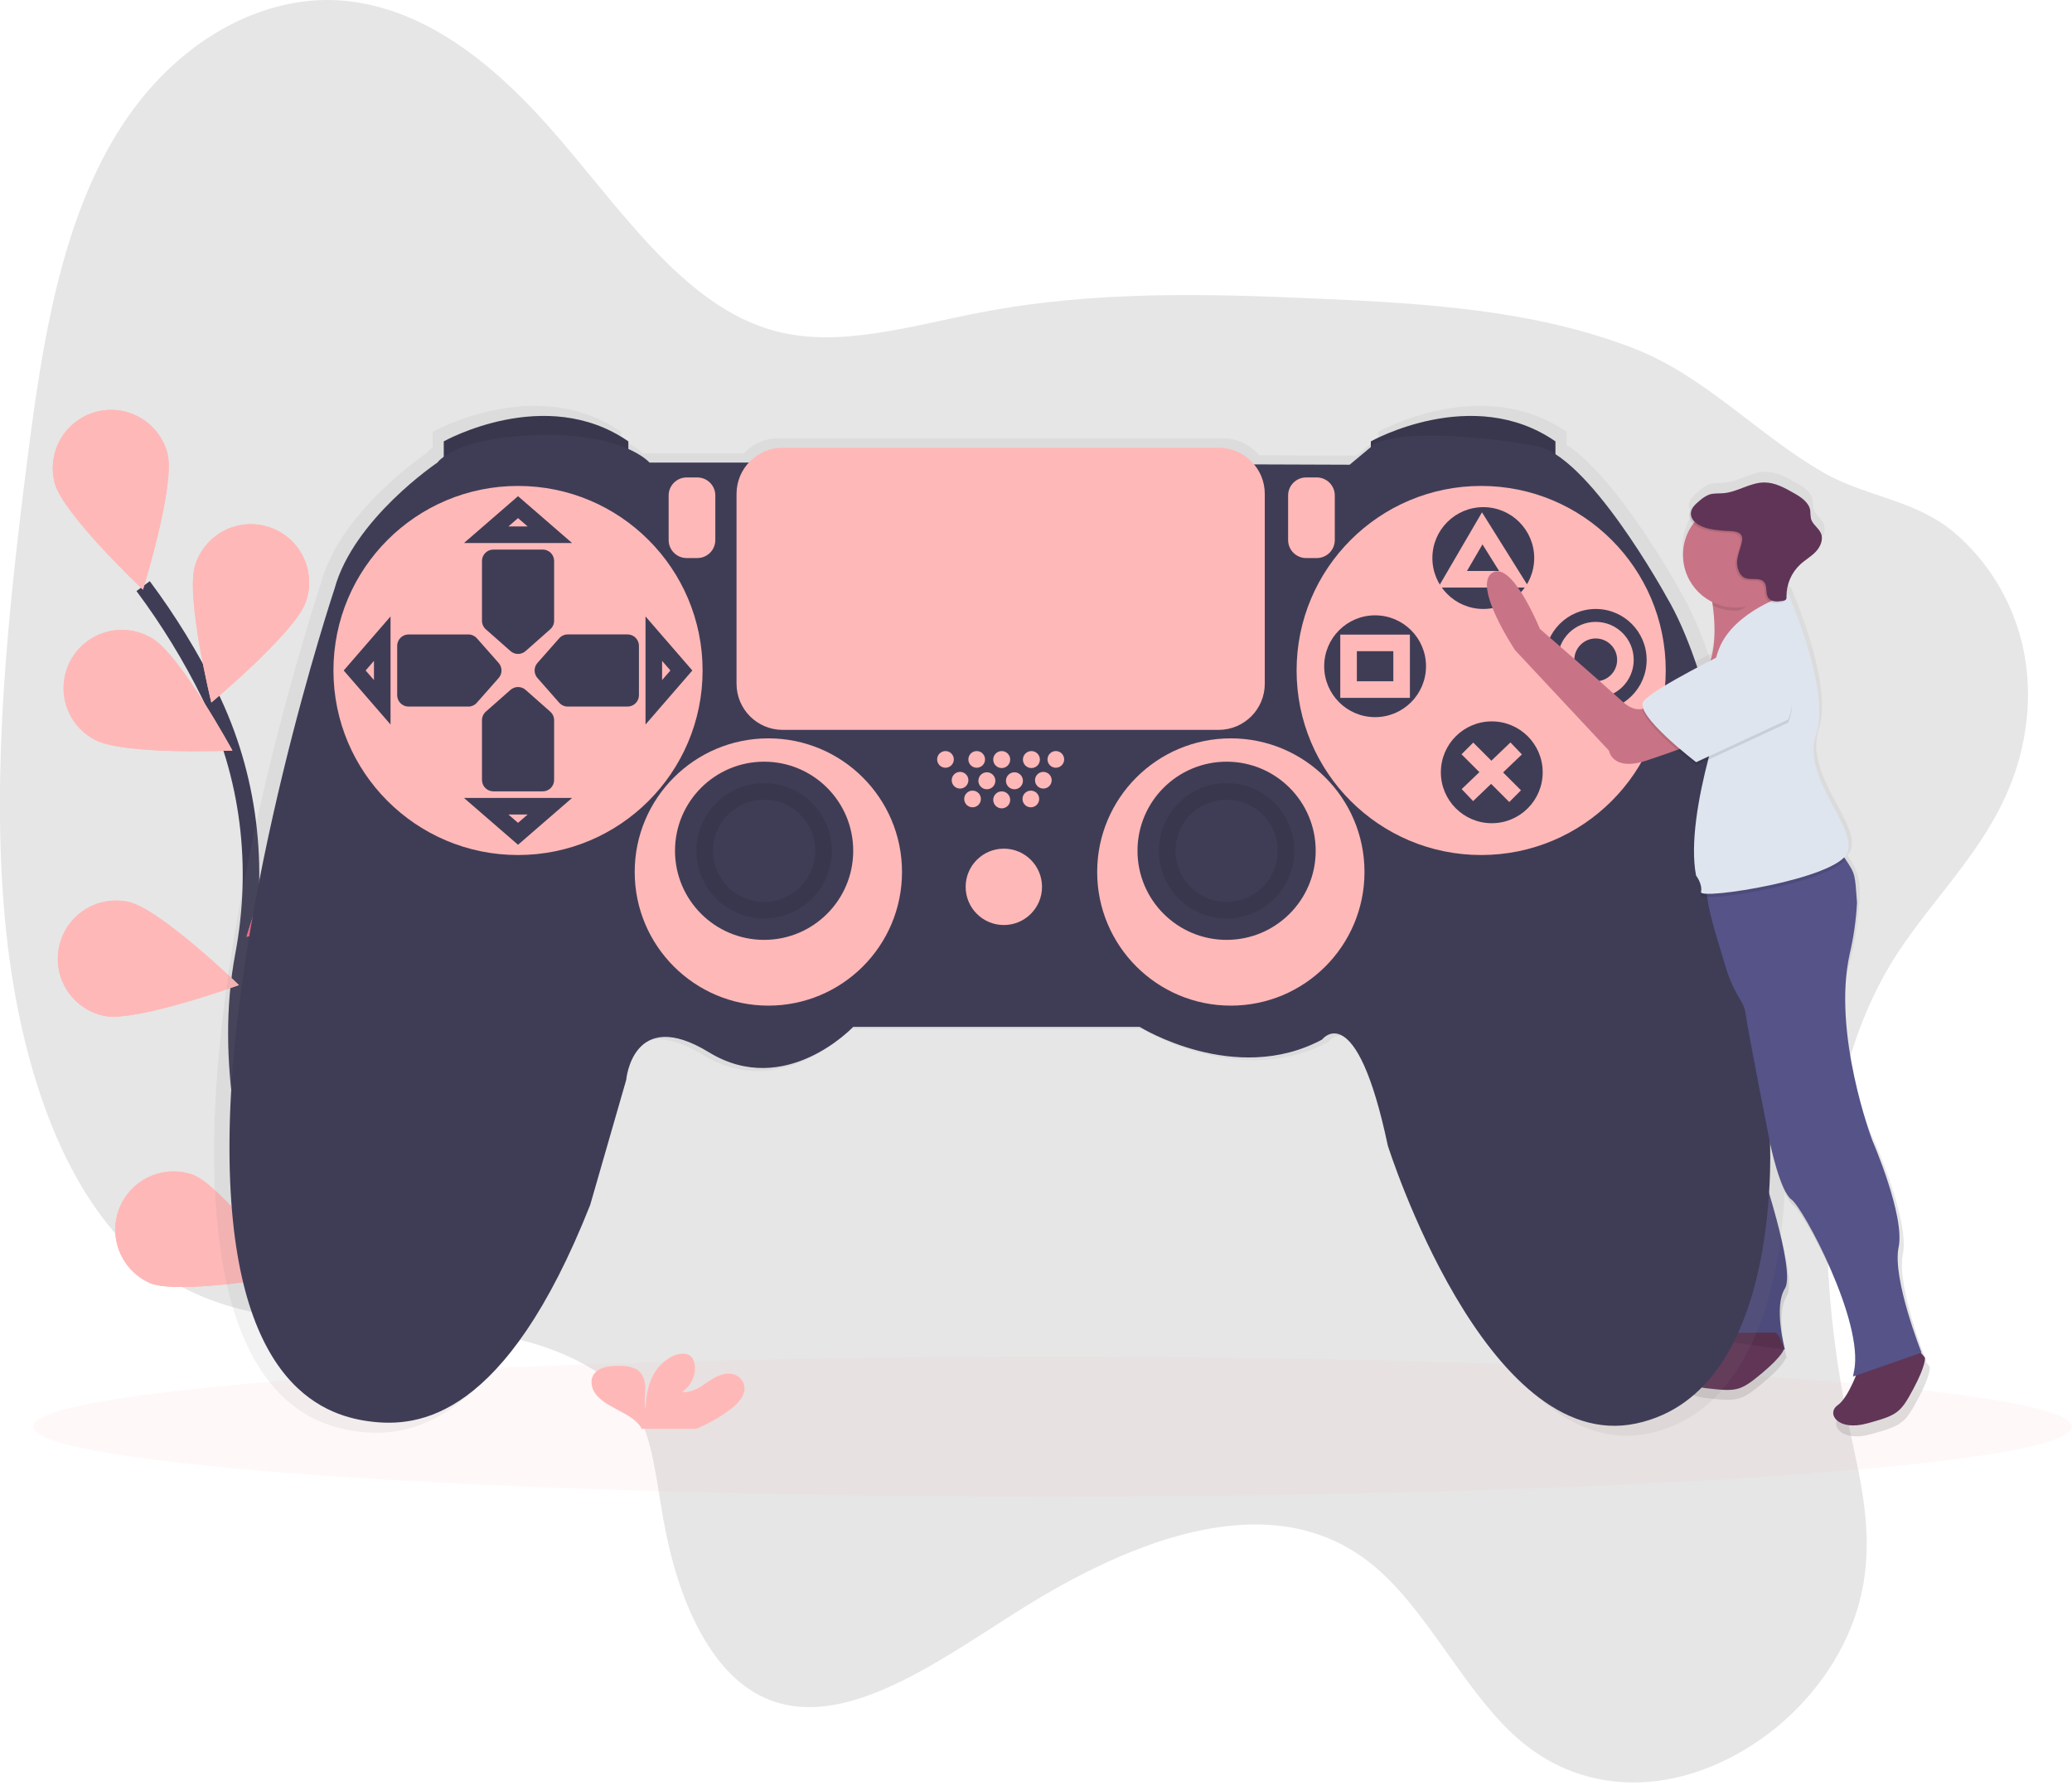 <svg width="250" height="216" viewBox="0 0 250 216" fill="none" xmlns="http://www.w3.org/2000/svg">
<g clip-path="url(#clip0)">
<path opacity="0.1" d="M227.9 116.714C218.186 133.278 219.509 155.55 223.292 173.051C224.557 178.91 226.028 185.081 224.718 191.706C223.116 199.794 217.73 206.232 212.332 209.959C202.492 216.755 191.409 216.803 183.474 210.087C176.616 204.281 172.229 194.002 165.218 188.516C153.487 179.34 137.041 185.399 122.673 194.509C112.509 200.954 101.305 209.086 92.116 204.811C85.65 201.804 81.754 193.014 80.044 183.394C79.217 178.751 78.764 173.668 76.729 170.158C75.519 168.072 73.827 166.695 72.068 165.574C56.001 155.335 33.811 164.65 18.353 153.011C7.912 145.15 2.212 128.586 0.581 110.776C-1.049 92.966 0.952 73.832 3.361 54.975C5.073 41.58 7.318 27.228 14.045 16.218C21.161 4.572 32.127 -0.793 41.546 0.092C50.966 0.978 59.039 7.259 65.953 14.985C74.592 24.645 82.312 37.049 93.68 39.985C101.423 41.984 109.975 39.302 118.273 37.709C132.144 35.047 145.762 35.442 159.279 36.046C172.221 36.624 185.237 37.413 197.214 42.074C205.689 45.373 212.104 52.476 219.995 57.017C225.133 59.976 230.989 60.242 235.75 64.233C241.617 69.15 246.596 78.35 243.977 90.163C241.486 101.402 233.065 107.922 227.9 116.714Z" fill="black"/>
<path d="M41.659 168.935C41.659 168.935 24.581 140.647 29.372 115.265C31.387 104.612 30.092 93.59 25.313 83.858C23.038 79.244 20.345 74.849 17.268 70.727" stroke="#3F3D56" stroke-width="2" stroke-miterlimit="10"/>
<path d="M20.206 54.716C21.192 58.474 17.25 71.154 17.25 71.154C17.25 71.154 7.587 62.044 6.599 58.287C6.124 56.482 6.385 54.563 7.325 52.951C8.265 51.339 9.806 50.166 11.611 49.691C13.415 49.216 15.335 49.477 16.947 50.417C18.558 51.357 19.731 52.899 20.206 54.703V54.716Z" fill="#FFB8B8"/>
<path d="M36.916 72.578C35.703 76.269 25.5 84.769 25.5 84.769C25.5 84.769 22.338 71.871 23.554 68.18C23.833 67.29 24.286 66.465 24.886 65.752C25.487 65.039 26.223 64.453 27.052 64.027C27.881 63.601 28.787 63.344 29.716 63.271C30.645 63.198 31.58 63.311 32.465 63.602C33.351 63.894 34.169 64.358 34.874 64.969C35.578 65.579 36.154 66.324 36.568 67.159C36.982 67.994 37.226 68.903 37.286 69.833C37.346 70.763 37.22 71.696 36.916 72.578Z" fill="#FFB8B8"/>
<path d="M45.76 108.273C42.849 110.832 29.749 113.034 29.749 113.034C29.749 113.034 33.532 100.304 36.442 97.732C37.844 96.527 39.664 95.922 41.509 96.049C43.353 96.176 45.074 97.023 46.298 98.409C47.522 99.794 48.151 101.606 48.05 103.452C47.949 105.297 47.125 107.029 45.757 108.273H45.76Z" fill="#FFB8B8"/>
<path d="M46.371 136.787C43.937 139.815 31.397 144.185 31.397 144.185C31.397 144.185 32.974 130.997 35.408 127.972C36.581 126.529 38.277 125.609 40.126 125.413C41.975 125.217 43.826 125.761 45.275 126.926C46.724 128.091 47.653 129.782 47.858 131.63C48.064 133.478 47.529 135.332 46.371 136.787Z" fill="#FFB8B8"/>
<path d="M11.406 89.246C14.787 91.156 28.044 90.572 28.044 90.572C28.044 90.572 21.696 78.908 18.317 77.006C17.512 76.524 16.618 76.208 15.688 76.076C14.758 75.945 13.812 76.001 12.904 76.242C11.996 76.482 11.146 76.902 10.403 77.476C9.661 78.05 9.04 78.767 8.579 79.585C8.117 80.402 7.824 81.304 7.717 82.237C7.61 83.169 7.69 84.114 7.953 85.016C8.217 85.917 8.658 86.756 9.251 87.484C9.844 88.212 10.577 88.814 11.406 89.254V89.246Z" fill="#FFB8B8"/>
<path d="M12.543 122.586C16.341 123.398 28.827 118.87 28.827 118.87C28.827 118.87 19.285 109.639 15.479 108.825C13.654 108.436 11.75 108.787 10.184 109.802C8.619 110.817 7.521 112.412 7.131 114.237C6.742 116.061 7.093 117.965 8.108 119.531C9.123 121.096 10.718 122.194 12.543 122.584V122.586Z" fill="#FFB8B8"/>
<path d="M18.095 154.838C21.701 156.279 34.773 153.927 34.773 153.927C34.773 153.927 26.923 143.215 23.316 141.774C21.601 141.158 19.714 141.232 18.053 141.98C16.391 142.728 15.085 144.091 14.408 145.783C13.732 147.475 13.739 149.363 14.427 151.05C15.114 152.737 16.43 154.092 18.097 154.828L18.095 154.838Z" fill="#FFB8B8"/>
<path d="M20.206 54.716C21.192 58.474 17.25 71.154 17.25 71.154C17.25 71.154 7.587 62.044 6.599 58.287C6.124 56.482 6.385 54.563 7.325 52.951C8.265 51.339 9.806 50.166 11.611 49.691C13.415 49.216 15.335 49.477 16.947 50.417C18.558 51.357 19.731 52.899 20.206 54.703V54.716Z" fill="#FFB8B8"/>
<path d="M36.916 72.578C35.703 76.269 25.5 84.769 25.5 84.769C25.5 84.769 22.338 71.871 23.554 68.18C23.833 67.29 24.286 66.465 24.886 65.752C25.487 65.039 26.223 64.453 27.052 64.027C27.881 63.601 28.787 63.344 29.716 63.271C30.645 63.198 31.58 63.311 32.465 63.602C33.351 63.894 34.169 64.358 34.874 64.969C35.578 65.579 36.154 66.324 36.568 67.159C36.982 67.994 37.226 68.903 37.286 69.833C37.346 70.763 37.22 71.696 36.916 72.578Z" fill="#FFB8B8"/>
<path d="M45.76 108.273C42.849 110.832 29.749 113.034 29.749 113.034C29.749 113.034 33.532 100.304 36.442 97.732C37.844 96.527 39.664 95.922 41.509 96.049C43.353 96.176 45.074 97.023 46.298 98.409C47.522 99.794 48.151 101.606 48.05 103.452C47.949 105.297 47.125 107.029 45.757 108.273H45.76Z" fill="#FC6681"/>
<path d="M46.371 136.787C43.937 139.815 31.397 144.185 31.397 144.185C31.397 144.185 32.974 130.997 35.408 127.972C36.581 126.529 38.277 125.609 40.126 125.413C41.975 125.217 43.826 125.761 45.275 126.926C46.724 128.091 47.653 129.782 47.858 131.63C48.064 133.478 47.529 135.332 46.371 136.787Z" fill="#FC6681"/>
<path d="M11.406 89.246C14.787 91.156 28.044 90.572 28.044 90.572C28.044 90.572 21.696 78.908 18.317 77.006C17.512 76.524 16.618 76.208 15.688 76.076C14.758 75.945 13.812 76.001 12.904 76.242C11.996 76.482 11.146 76.902 10.403 77.476C9.661 78.05 9.04 78.767 8.579 79.585C8.117 80.402 7.824 81.304 7.717 82.237C7.61 83.169 7.69 84.114 7.953 85.016C8.217 85.917 8.658 86.756 9.251 87.484C9.844 88.212 10.577 88.814 11.406 89.254V89.246Z" fill="#FFB8B8"/>
<path d="M12.543 122.586C16.341 123.398 28.827 118.87 28.827 118.87C28.827 118.87 19.285 109.639 15.479 108.825C13.654 108.436 11.75 108.787 10.184 109.802C8.619 110.817 7.521 112.412 7.131 114.237C6.742 116.061 7.093 117.965 8.108 119.531C9.123 121.096 10.718 122.194 12.543 122.584V122.586Z" fill="#FFB8B8"/>
<path d="M18.095 154.838C21.701 156.279 34.773 153.927 34.773 153.927C34.773 153.927 26.923 143.215 23.316 141.774C21.601 141.158 19.714 141.232 18.053 141.98C16.391 142.728 15.085 144.091 14.408 145.783C13.732 147.475 13.739 149.363 14.427 151.05C15.114 152.737 16.43 154.092 18.097 154.828L18.095 154.838Z" fill="#FFB8B8"/>
<path opacity="0.1" d="M127.007 180.607C194.934 180.607 250 176.825 250 172.16C250 167.495 194.934 163.713 127.007 163.713C59.08 163.713 4.014 167.495 4.014 172.16C4.014 176.825 59.08 180.607 127.007 180.607Z" fill="#FFB8B8"/>
<path d="M232.842 164.924C232.842 164.924 232.638 164.65 232.353 164.343L232.435 164.314C232.435 164.314 228.78 155.179 229.594 151.321C230.408 147.464 226.346 138.126 226.346 138.126C226.346 138.126 220.354 125.855 223.19 116.062C223.514 114.908 223.758 113.734 223.922 112.547C224.769 106.747 224.47 105.552 223.049 103.432L222.893 103.204C223.068 103.034 223.207 102.829 223.3 102.603C224.518 99.355 217.617 93.467 219.453 87.984C221.147 82.903 216.737 72.419 216.082 70.911L216.007 70.74L215.787 70.811C215.824 69.502 216.339 68.252 217.236 67.297L217.277 67.256C217.886 66.695 218.626 66.283 219.197 65.682L219.23 65.643C219.286 65.59 219.345 65.536 219.399 65.48C219.965 64.886 220.351 64.005 220.044 63.242C219.765 62.546 218.982 62.121 218.797 61.394C218.753 61.067 218.726 60.739 218.715 60.409C218.567 59.385 217.571 58.742 216.668 58.236C215.544 57.601 214.364 56.956 213.066 56.94C211.31 56.94 209.739 58.118 207.995 58.264C207.402 58.315 206.785 58.243 206.222 58.44C205.792 58.619 205.398 58.872 205.057 59.188C204.856 59.346 204.666 59.517 204.489 59.7C204.094 60.068 203.759 60.504 203.775 61.026C203.803 61.407 203.982 61.761 204.271 62.011C203.709 62.775 203.322 63.653 203.135 64.584C202.949 65.514 202.969 66.473 203.193 67.395C203.417 68.317 203.84 69.178 204.433 69.918C205.026 70.659 205.773 71.261 206.623 71.682C206.644 71.823 206.664 71.966 206.685 72.117C206.941 74.039 207.092 76.758 206.408 78.887C203.493 80.39 198.949 82.839 198.135 83.927C198.072 84.019 198.03 84.124 198.011 84.234C197.993 84.344 197.999 84.457 198.028 84.565C198.005 84.665 198 84.768 198.013 84.869C197.375 85.015 196.528 84.869 195.496 83.927C193.06 81.695 185.347 74.994 185.347 74.994C185.347 74.994 181.897 66.468 179.46 68.083C177.023 69.698 182.301 77.625 182.301 77.625L193.856 90.014C193.856 90.014 194.263 92.653 198.525 91.233C199.932 90.764 201.205 90.316 202.28 89.93L202.536 90.147C201.576 95.763 201.079 103.248 204.619 105.444C204.896 105.812 205.097 106.231 205.208 106.678C205.19 106.744 205.172 106.813 205.157 106.88C204.885 108.001 204.714 109.144 204.645 110.295C203.978 111.82 203.67 113.479 203.746 115.143L202.39 134.471C202.39 134.471 202.187 138.733 203.608 141.981C205.029 145.229 209.495 161.471 206.449 162.689L206.739 162.727C205.866 163.626 204.397 164.988 203.278 165.256C201.578 165.661 202.054 168.267 205.822 168.702C209.59 169.137 210.043 169.101 212.692 166.892C215.027 164.947 215.398 164.076 215.452 163.889L215.585 163.907C215.585 163.907 214.164 158.629 215.585 156.397C217.006 154.165 212.339 140.566 212.339 140.566C212.3 138.828 212.364 137.089 212.531 135.359C213.248 137.235 213.76 138.536 213.76 138.536C213.76 138.536 214.978 144.423 216.399 145.447C217.82 146.471 225.332 160.47 224.114 166.559L223.973 167.268L224.316 167.168H224.347C223.878 168.328 223.026 170.161 222.084 170.834C220.663 171.858 222.084 174.082 225.739 173.066C229.394 172.05 229.799 171.848 231.424 168.804C233.05 165.761 232.842 164.924 232.842 164.924Z" fill="url(#paint0_linear)"/>
<path d="M205.94 110.719L205.049 109.621C204.138 111.314 203.704 113.222 203.792 115.143L202.467 134.041C202.467 134.041 202.267 138.208 203.657 141.385C205.047 144.561 209.414 160.439 206.437 161.629L215.357 162.835C215.357 162.835 213.967 157.674 215.357 155.491C216.747 153.308 212.181 140.01 212.181 140.01C212.181 140.01 211.784 128.896 215.554 126.313C219.325 123.73 205.94 110.719 205.94 110.719Z" fill="#555388"/>
<path d="M207.445 160.884C207.445 160.884 204.995 163.746 203.337 164.143C201.678 164.54 202.141 167.084 205.825 167.511C209.508 167.939 209.951 167.903 212.544 165.743C215.137 163.582 215.252 162.771 215.252 162.771C215.252 162.771 214.74 160.851 214.121 160.81C213.501 160.769 207.445 160.884 207.445 160.884Z" fill="#603556"/>
<path opacity="0.1" d="M206.536 111.316L205.052 109.621C204.141 111.314 203.706 113.222 203.795 115.143L202.469 134.041C202.469 134.041 202.269 138.208 203.659 141.385C205.049 144.561 209.416 160.439 206.439 161.629L215.357 162.835C215.357 162.835 213.967 157.674 215.357 155.491C216.747 153.308 212.181 140.01 212.181 140.01C212.181 140.01 211.784 128.896 215.554 126.313C219.325 123.73 206.536 111.316 206.536 111.316Z" fill="black"/>
<path d="M215.372 137.217C215.372 137.217 212.892 88.529 202.71 71.298C202.71 71.298 195.243 57.66 189.003 53.682V52.11C178.82 45.061 166.29 52.11 166.29 52.11V52.806L163.68 54.982L151.923 54.941C151.391 54.3 150.724 53.784 149.969 53.43C149.215 53.076 148.392 52.893 147.559 52.894H93.912C93.128 52.893 92.353 53.055 91.635 53.369C90.916 53.684 90.271 54.144 89.74 54.721H77.531C77.531 54.721 76.811 53.884 74.92 53.042V52.11C64.737 45.061 52.208 52.11 52.208 52.11V54.002C51.91 54.198 51.645 54.441 51.424 54.721C51.424 54.721 41.111 61.632 38.761 70.253C38.761 70.253 26.099 108.239 25.837 138.001C25.576 167.762 37.064 171.94 43.067 172.723C49.069 173.506 59.774 172.467 70.218 146.102L74.656 130.7C74.656 130.7 75.439 121.562 84.838 127.306C94.238 133.05 102.59 124.173 102.59 124.173H137.837C137.837 124.173 149.573 131.473 160.288 125.719C160.288 125.719 164.465 120.236 168.382 138.774C168.382 138.774 180.392 176.89 198.926 172.974C217.461 169.057 215.372 137.217 215.372 137.217Z" fill="url(#paint1_linear)"/>
<path d="M53.544 56.078V53.262C53.544 53.262 65.83 46.351 75.813 53.262V55.822L53.544 56.078Z" fill="#3F3D56"/>
<path d="M165.402 56.078V53.262C165.402 53.262 177.689 46.351 187.672 53.262V55.822L165.402 56.078Z" fill="#3F3D56"/>
<path opacity="0.1" d="M53.544 56.078V53.262C53.544 53.262 65.83 46.351 75.813 53.262V55.822L53.544 56.078Z" fill="black"/>
<path opacity="0.1" d="M165.402 56.078V53.262C165.402 53.262 177.689 46.351 187.672 53.262V55.822L165.402 56.078Z" fill="black"/>
<path d="M90.403 55.822H78.373C78.373 55.822 75.301 52.238 65.062 52.494C54.824 52.75 52.776 55.822 52.776 55.822C52.776 55.822 42.665 62.605 40.361 71.052C40.361 71.052 27.947 108.295 27.691 137.476C27.435 166.656 38.697 170.752 44.585 171.52C50.472 172.288 60.967 171.264 71.206 145.411L75.557 130.309C75.557 130.309 76.325 121.35 85.54 126.981C94.755 132.613 102.946 123.91 102.946 123.91H137.502C137.502 123.91 149.02 131.077 159.515 125.445C159.515 125.445 163.61 120.07 167.45 138.244C167.45 138.244 179.225 175.615 197.398 171.776C215.572 167.936 213.524 136.708 213.524 136.708C213.524 136.708 211.093 88.97 201.11 72.076C201.11 72.076 191.511 54.542 185.112 53.774C185.112 53.774 171.29 51.214 165.914 53.518L162.843 56.078L90.403 55.822Z" fill="#3F3D56"/>
<path d="M62.503 103.176C74.802 103.176 84.772 93.206 84.772 80.907C84.772 68.608 74.802 58.638 62.503 58.638C50.203 58.638 40.233 68.608 40.233 80.907C40.233 93.206 50.203 103.176 62.503 103.176Z" fill="#FFB8B8"/>
<path d="M178.713 103.176C191.012 103.176 200.982 93.206 200.982 80.907C200.982 68.608 191.012 58.638 178.713 58.638C166.414 58.638 156.443 68.608 156.443 80.907C156.443 93.206 166.414 103.176 178.713 103.176Z" fill="#FFB8B8"/>
<path d="M66.383 75.941L63.414 78.567C63.162 78.789 62.839 78.911 62.504 78.911C62.169 78.911 61.845 78.789 61.594 78.567L58.62 75.941C58.474 75.813 58.357 75.655 58.277 75.479C58.197 75.302 58.155 75.111 58.154 74.917V67.691C58.154 67.326 58.3 66.977 58.558 66.719C58.816 66.461 59.166 66.317 59.531 66.317H65.482C65.663 66.316 65.842 66.352 66.009 66.421C66.177 66.49 66.329 66.591 66.457 66.719C66.585 66.847 66.686 66.999 66.755 67.166C66.824 67.334 66.859 67.513 66.859 67.694V74.912C66.858 75.108 66.814 75.3 66.732 75.478C66.65 75.655 66.531 75.813 66.383 75.941Z" fill="#3F3D56"/>
<path d="M66.383 85.87L63.414 83.246C63.162 83.025 62.839 82.903 62.504 82.903C62.169 82.903 61.845 83.025 61.594 83.246L58.62 85.873C58.474 86.001 58.357 86.158 58.277 86.335C58.197 86.511 58.155 86.703 58.154 86.896V94.115C58.153 94.296 58.189 94.475 58.258 94.642C58.327 94.809 58.428 94.961 58.556 95.089C58.684 95.217 58.836 95.319 59.003 95.388C59.171 95.457 59.35 95.492 59.531 95.492H65.482C65.663 95.492 65.842 95.457 66.009 95.388C66.176 95.319 66.328 95.218 66.456 95.09C66.584 94.963 66.685 94.811 66.754 94.644C66.823 94.477 66.859 94.298 66.859 94.117V86.899C66.858 86.704 66.814 86.511 66.732 86.333C66.65 86.156 66.531 85.998 66.383 85.87Z" fill="#3F3D56"/>
<path d="M57.539 84.792L60.166 81.818C60.387 81.567 60.509 81.243 60.509 80.908C60.509 80.573 60.387 80.249 60.166 79.998L57.539 77.024C57.411 76.878 57.254 76.762 57.077 76.681C56.901 76.601 56.709 76.559 56.515 76.558H49.297C48.932 76.558 48.583 76.704 48.325 76.962C48.067 77.22 47.922 77.57 47.922 77.935V83.886C47.922 84.067 47.958 84.246 48.027 84.414C48.096 84.581 48.197 84.733 48.325 84.861C48.453 84.989 48.605 85.09 48.772 85.159C48.94 85.228 49.119 85.264 49.3 85.263H56.518C56.712 85.261 56.903 85.218 57.079 85.137C57.255 85.056 57.412 84.939 57.539 84.792Z" fill="#3F3D56"/>
<path d="M67.468 84.792L64.847 81.816C64.625 81.564 64.503 81.241 64.503 80.906C64.503 80.57 64.625 80.247 64.847 79.996L67.474 77.021C67.602 76.876 67.759 76.759 67.936 76.679C68.112 76.598 68.303 76.556 68.497 76.555H75.716C75.897 76.555 76.076 76.59 76.243 76.659C76.41 76.728 76.562 76.83 76.69 76.958C76.818 77.086 76.92 77.238 76.989 77.405C77.058 77.572 77.093 77.751 77.093 77.932V83.884C77.093 84.064 77.058 84.243 76.989 84.41C76.92 84.578 76.819 84.729 76.691 84.857C76.563 84.985 76.412 85.087 76.245 85.156C76.078 85.225 75.899 85.261 75.718 85.261H68.5C68.305 85.26 68.112 85.219 67.934 85.138C67.756 85.057 67.597 84.939 67.468 84.792Z" fill="#3F3D56"/>
<path d="M58.663 64.525H66.342L62.503 61.197L58.663 64.525Z" stroke="#3F3D56" stroke-width="2" stroke-miterlimit="10"/>
<path d="M58.663 97.289H66.342L62.503 100.616L58.663 97.289Z" stroke="#3F3D56" stroke-width="2" stroke-miterlimit="10"/>
<path d="M46.12 77.067V84.746L42.793 80.907L46.12 77.067Z" stroke="#3F3D56" stroke-width="2" stroke-miterlimit="10"/>
<path d="M78.885 77.067V84.746L82.212 80.907L78.885 77.067Z" stroke="#3F3D56" stroke-width="2" stroke-miterlimit="10"/>
<path d="M92.707 121.35C101.613 121.35 108.833 114.13 108.833 105.224C108.833 96.318 101.613 89.098 92.707 89.098C83.801 89.098 76.581 96.318 76.581 105.224C76.581 114.13 83.801 121.35 92.707 121.35Z" fill="#FFB8B8"/>
<path d="M92.195 113.415C98.132 113.415 102.946 108.602 102.946 102.664C102.946 96.727 98.132 91.913 92.195 91.913C86.257 91.913 81.444 96.727 81.444 102.664C81.444 108.602 86.257 113.415 92.195 113.415Z" fill="#3F3D56"/>
<path d="M148.508 121.35C157.414 121.35 164.634 114.13 164.634 105.224C164.634 96.318 157.414 89.098 148.508 89.098C139.602 89.098 132.382 96.318 132.382 105.224C132.382 114.13 139.602 121.35 148.508 121.35Z" fill="#FFB8B8"/>
<path d="M147.996 113.415C153.934 113.415 158.747 108.602 158.747 102.664C158.747 96.727 153.934 91.913 147.996 91.913C142.059 91.913 137.246 96.727 137.246 102.664C137.246 108.602 142.059 113.415 147.996 113.415Z" fill="#3F3D56"/>
<path opacity="0.1" d="M92.195 109.831C96.153 109.831 99.362 106.623 99.362 102.664C99.362 98.706 96.153 95.497 92.195 95.497C88.237 95.497 85.028 98.706 85.028 102.664C85.028 106.623 88.237 109.831 92.195 109.831Z" stroke="black" stroke-width="2" stroke-miterlimit="10"/>
<path opacity="0.1" d="M147.996 109.831C151.955 109.831 155.163 106.623 155.163 102.664C155.163 98.706 151.955 95.497 147.996 95.497C144.038 95.497 140.829 98.706 140.829 102.664C140.829 106.623 144.038 109.831 147.996 109.831Z" stroke="black" stroke-width="2" stroke-miterlimit="10"/>
<path d="M121.12 111.623C123.664 111.623 125.727 109.56 125.727 107.016C125.727 104.471 123.664 102.408 121.12 102.408C118.575 102.408 116.512 104.471 116.512 107.016C116.512 109.56 118.575 111.623 121.12 111.623Z" fill="#FFB8B8"/>
<path d="M114.078 92.643C114.633 92.643 115.084 92.192 115.084 91.637C115.084 91.081 114.633 90.631 114.078 90.631C113.522 90.631 113.072 91.081 113.072 91.637C113.072 92.192 113.522 92.643 114.078 92.643Z" fill="#FFB8B8"/>
<path d="M117.846 92.643C118.401 92.643 118.852 92.192 118.852 91.637C118.852 91.081 118.401 90.631 117.846 90.631C117.29 90.631 116.84 91.081 116.84 91.637C116.84 92.192 117.29 92.643 117.846 92.643Z" fill="#FFB8B8"/>
<path d="M117.344 97.417C117.9 97.417 118.35 96.966 118.35 96.411C118.35 95.855 117.9 95.405 117.344 95.405C116.788 95.405 116.338 95.855 116.338 96.411C116.338 96.966 116.788 97.417 117.344 97.417Z" fill="#FFB8B8"/>
<path d="M120.864 97.545C121.429 97.545 121.887 97.086 121.887 96.521C121.887 95.956 121.429 95.497 120.864 95.497C120.298 95.497 119.84 95.956 119.84 96.521C119.84 97.086 120.298 97.545 120.864 97.545Z" fill="#FFB8B8"/>
<path d="M124.378 97.417C124.934 97.417 125.384 96.966 125.384 96.411C125.384 95.855 124.934 95.405 124.378 95.405C123.822 95.405 123.372 95.855 123.372 96.411C123.372 96.966 123.822 97.417 124.378 97.417Z" fill="#FFB8B8"/>
<path d="M115.836 95.157C116.392 95.157 116.842 94.706 116.842 94.151C116.842 93.595 116.392 93.145 115.836 93.145C115.281 93.145 114.83 93.595 114.83 94.151C114.83 94.706 115.281 95.157 115.836 95.157Z" fill="#FFB8B8"/>
<path d="M119.072 95.241C119.637 95.241 120.096 94.783 120.096 94.217C120.096 93.652 119.637 93.193 119.072 93.193C118.506 93.193 118.048 93.652 118.048 94.217C118.048 94.783 118.506 95.241 119.072 95.241Z" fill="#FFB8B8"/>
<path d="M122.399 95.241C122.965 95.241 123.423 94.783 123.423 94.217C123.423 93.652 122.965 93.193 122.399 93.193C121.834 93.193 121.375 93.652 121.375 94.217C121.375 94.783 121.834 95.241 122.399 95.241Z" fill="#FFB8B8"/>
<path d="M125.886 95.157C126.441 95.157 126.892 94.706 126.892 94.151C126.892 93.595 126.441 93.145 125.886 93.145C125.33 93.145 124.88 93.595 124.88 94.151C124.88 94.706 125.33 95.157 125.886 95.157Z" fill="#FFB8B8"/>
<path d="M120.864 92.681C121.429 92.681 121.887 92.223 121.887 91.657C121.887 91.092 121.429 90.633 120.864 90.633C120.298 90.633 119.84 91.092 119.84 91.657C119.84 92.223 120.298 92.681 120.864 92.681Z" fill="#FFB8B8"/>
<path d="M124.447 92.681C125.013 92.681 125.471 92.223 125.471 91.657C125.471 91.092 125.013 90.633 124.447 90.633C123.882 90.633 123.423 91.092 123.423 91.657C123.423 92.223 123.882 92.681 124.447 92.681Z" fill="#FFB8B8"/>
<path d="M127.393 92.643C127.949 92.643 128.399 92.192 128.399 91.637C128.399 91.081 127.949 90.631 127.393 90.631C126.838 90.631 126.387 91.081 126.387 91.637C126.387 92.192 126.838 92.643 127.393 92.643Z" fill="#FFB8B8"/>
<path d="M84.132 57.614H82.852C81.65 57.614 80.676 58.588 80.676 59.789V65.165C80.676 66.366 81.65 67.341 82.852 67.341H84.132C85.334 67.341 86.308 66.366 86.308 65.165V59.789C86.308 58.588 85.334 57.614 84.132 57.614Z" fill="#FFB8B8"/>
<path d="M158.875 57.614H157.595C156.393 57.614 155.419 58.588 155.419 59.789V65.165C155.419 66.366 156.393 67.341 157.595 67.341H158.875C160.077 67.341 161.051 66.366 161.051 65.165V59.789C161.051 58.588 160.077 57.614 158.875 57.614Z" fill="#FFB8B8"/>
<path d="M178.969 73.484C182.361 73.484 185.112 70.733 185.112 67.34C185.112 63.948 182.361 61.197 178.969 61.197C175.576 61.197 172.825 63.948 172.825 67.34C172.825 70.733 175.576 73.484 178.969 73.484Z" fill="#3F3D56"/>
<path d="M165.914 86.538C169.307 86.538 172.057 83.788 172.057 80.395C172.057 77.002 169.307 74.252 165.914 74.252C162.521 74.252 159.771 77.002 159.771 80.395C159.771 83.788 162.521 86.538 165.914 86.538Z" fill="#3F3D56"/>
<path d="M192.535 85.77C195.928 85.77 198.678 83.02 198.678 79.627C198.678 76.234 195.928 73.484 192.535 73.484C189.142 73.484 186.392 76.234 186.392 79.627C186.392 83.02 189.142 85.77 192.535 85.77Z" fill="#3F3D56"/>
<path d="M179.992 99.337C183.385 99.337 186.136 96.586 186.136 93.193C186.136 89.8 183.385 87.05 179.992 87.05C176.6 87.05 173.849 89.8 173.849 93.193C173.849 96.586 176.6 99.337 179.992 99.337Z" fill="#3F3D56"/>
<path d="M147.036 54.03H94.435C91.36 54.03 88.867 56.523 88.867 59.597V82.507C88.867 85.581 91.36 88.074 94.435 88.074H147.036C150.111 88.074 152.604 85.581 152.604 82.507V59.597C152.604 56.523 150.111 54.03 147.036 54.03Z" fill="#FFB8B8"/>
<path d="M175.257 69.9L178.841 63.757L182.68 69.9H175.257Z" stroke="#FFB8B8" stroke-width="2" stroke-miterlimit="10"/>
<path d="M169.114 77.579H162.714V83.21H169.114V77.579Z" stroke="#FFB8B8" stroke-width="2" stroke-miterlimit="10"/>
<path d="M192.535 83.21C194.514 83.21 196.118 81.606 196.118 79.627C196.118 77.648 194.514 76.043 192.535 76.043C190.556 76.043 188.951 77.648 188.951 79.627C188.951 81.606 190.556 83.21 192.535 83.21Z" stroke="#FFB8B8" stroke-width="2" stroke-miterlimit="10"/>
<path d="M177.049 90.314L182.808 96.073" stroke="#FFB8B8" stroke-width="2" stroke-miterlimit="10"/>
<path d="M182.936 90.314L177.049 95.945" stroke="#FFB8B8" stroke-width="2" stroke-miterlimit="10"/>
<path d="M88.051 170.125C88.819 169.539 89.548 168.845 89.771 168.008C89.885 167.563 89.824 167.092 89.601 166.691C89.377 166.29 89.008 165.99 88.57 165.853C87.467 165.51 86.29 166.132 85.394 166.761C84.498 167.391 83.477 168.11 82.307 167.977C83.518 167.102 84.099 165.674 83.761 164.394C83.704 164.115 83.563 163.86 83.356 163.664C82.745 163.129 81.634 163.36 80.902 163.779C78.57 165.118 77.92 167.701 77.907 170.028C77.671 169.188 77.871 168.315 77.863 167.453C77.856 166.59 77.569 165.638 76.678 165.174C76.108 164.928 75.491 164.81 74.871 164.829C73.824 164.798 72.654 164.883 71.94 165.51C71.052 166.278 71.282 167.591 72.055 168.446C72.828 169.301 74.006 169.838 75.089 170.429C75.915 170.88 76.75 171.405 77.257 172.116C77.322 172.211 77.376 172.312 77.418 172.418H83.989C85.432 171.825 86.797 171.054 88.051 170.125Z" fill="#FFB8B8"/>
<path d="M224.301 165.008C224.301 165.008 223.11 168.592 221.721 169.575C220.331 170.557 221.721 172.751 225.304 171.758C228.888 170.765 229.274 170.568 230.861 167.591C232.448 164.614 232.251 163.82 232.251 163.82C232.251 163.82 231.061 162.233 230.459 162.43C229.858 162.627 224.301 165.008 224.301 165.008Z" fill="#603556"/>
<path d="M216.957 75.885C216.957 75.885 200.88 84.815 204.65 82.235C207.184 80.502 207.03 75.903 206.657 73.069C206.539 72.186 206.401 71.474 206.316 71.075C206.268 70.85 206.237 70.724 206.237 70.724C206.237 70.724 214.034 66.045 213.596 68.858C213.596 68.884 213.596 68.909 213.583 68.935C213.546 69.123 213.526 69.314 213.524 69.506C213.471 72.398 216.957 75.885 216.957 75.885Z" fill="#C87486"/>
<path d="M199.487 84.618C199.487 84.618 198.097 86.802 195.717 84.618C193.336 82.435 185.793 75.885 185.793 75.885C185.793 75.885 182.419 67.548 180.033 69.137C177.648 70.727 182.813 78.467 182.813 78.467L194.127 90.575C194.127 90.575 194.524 93.155 198.694 91.765C202.863 90.375 205.84 89.185 205.84 89.185L199.487 84.618Z" fill="#C87486"/>
<path d="M231.844 163.221L223.909 166.001L223.574 166.098L223.712 165.405C224.902 159.451 217.569 145.754 216.169 144.761C214.768 143.768 213.583 138.006 213.583 138.006C213.583 138.006 210.983 124.905 210.586 122.136C210.486 121.442 210.123 120.889 209.682 120.126C209.018 118.97 208.502 117.735 208.146 116.451C207.274 113.379 205.239 107.927 205.986 104.842C206.137 104.215 205.52 105.818 205.73 105.206L205.85 104.868L221.92 102.682C222.187 103.006 222.436 103.343 222.668 103.693C223.883 105.498 223.804 105.498 224.06 108.928C223.95 110.997 223.658 113.053 223.187 115.071C221.024 124.703 225.903 137.596 225.903 137.596C225.903 137.596 229.873 146.727 229.08 150.497C228.286 154.267 231.844 163.221 231.844 163.221Z" fill="#555388"/>
<path opacity="0.1" d="M222.668 103.691C220.29 106.673 205.057 108.989 205.246 108.042C205.303 107.715 205.279 107.379 205.175 107.064C205.326 106.435 205.509 105.814 205.722 105.203L205.843 104.865L221.92 102.682C222.187 103.005 222.436 103.342 222.668 103.691Z" fill="black"/>
<path d="M215.767 71.71C215.767 71.71 209.214 73.701 207.422 78.268C205.63 82.834 208.781 83.082 208.781 83.082C208.781 83.082 203.15 97.929 204.642 105.659C204.642 105.659 205.436 106.652 205.239 107.643C205.042 108.633 221.713 106.056 222.901 102.879C224.088 99.703 217.343 93.948 219.13 88.588C220.917 83.228 215.767 71.71 215.767 71.71Z" fill="#DFE5EE"/>
<path opacity="0.1" d="M213.583 69.334C213.572 69.394 213.552 69.452 213.524 69.506C213.253 70.018 212.39 69.457 212.69 70.225C211.538 71.382 211.175 73.699 209.416 73.699C208.46 73.701 207.515 73.487 206.654 73.072C206.536 72.188 206.398 71.477 206.314 71.078C207.082 70.622 213.225 67.064 213.594 68.861C213.622 69.018 213.619 69.179 213.583 69.334Z" fill="black"/>
<path d="M209.414 73.305C212.921 73.305 215.764 70.461 215.764 66.954C215.764 63.447 212.921 60.603 209.414 60.603C205.906 60.603 203.063 63.447 203.063 66.954C203.063 70.461 205.906 73.305 209.414 73.305Z" fill="#C87486"/>
<path opacity="0.1" d="M215.767 87.198L204.653 92.359C204.653 92.359 197.109 86.605 198.299 85.02C199.49 83.436 208.82 78.877 208.82 78.877C208.82 78.877 218.347 80.848 215.767 87.198Z" fill="black"/>
<path d="M215.767 86.812L204.653 91.972C204.653 91.972 197.109 86.216 198.302 84.629C199.495 83.041 208.822 78.485 208.822 78.485C208.822 78.485 218.347 80.451 215.767 86.812Z" fill="#DFE5EE"/>
<path opacity="0.1" d="M207.581 64.233C206.611 64.135 205.607 64.028 204.765 63.539C204.276 63.258 203.828 62.792 203.813 62.226C203.795 61.56 204.356 61.041 204.87 60.618C205.204 60.31 205.589 60.063 206.009 59.889C206.559 59.697 207.161 59.766 207.742 59.718C209.452 59.574 210.983 58.412 212.7 58.422C213.962 58.422 215.122 59.067 216.22 59.689C217.098 60.186 218.073 60.816 218.219 61.814C218.229 62.136 218.255 62.457 218.298 62.776C218.48 63.488 219.245 63.903 219.519 64.584C219.819 65.328 219.44 66.191 218.887 66.772C218.334 67.353 217.607 67.752 217.026 68.295C216.487 68.795 216.059 69.403 215.772 70.08C215.484 70.757 215.343 71.487 215.357 72.222C215.37 72.319 215.355 72.417 215.314 72.506C215.27 72.559 215.215 72.602 215.153 72.633C215.092 72.664 215.024 72.682 214.955 72.685C214.323 72.803 213.542 72.867 213.163 72.344C212.785 71.822 213.084 70.952 212.652 70.438C212.101 69.775 210.944 70.302 210.199 69.867C209.948 69.704 209.752 69.469 209.636 69.194C209.022 67.87 209.726 66.831 209.982 65.566C210.281 64.09 208.623 64.338 207.581 64.233Z" fill="black"/>
<path d="M207.78 64.031C206.81 63.933 205.807 63.826 204.965 63.337C204.476 63.055 204.028 62.59 204.013 62.024C203.995 61.358 204.555 60.839 205.07 60.416C205.404 60.108 205.789 59.861 206.209 59.687C206.759 59.495 207.361 59.564 207.942 59.515C209.652 59.372 211.182 58.21 212.9 58.22C214.162 58.22 215.321 58.865 216.419 59.487C217.297 59.984 218.273 60.614 218.419 61.612C218.428 61.934 218.455 62.255 218.498 62.574C218.68 63.286 219.445 63.7 219.719 64.381C220.018 65.126 219.64 65.989 219.087 66.57C218.534 67.151 217.807 67.55 217.226 68.093C216.685 68.594 216.256 69.204 215.968 69.882C215.68 70.561 215.539 71.293 215.554 72.03C215.567 72.127 215.552 72.225 215.511 72.314C215.467 72.367 215.412 72.41 215.35 72.441C215.289 72.472 215.221 72.49 215.152 72.493C214.52 72.611 213.739 72.675 213.361 72.153C212.982 71.63 213.281 70.76 212.849 70.246C212.298 69.583 211.141 70.11 210.396 69.675C210.145 69.512 209.949 69.278 209.833 69.002C209.214 67.676 209.92 66.629 210.176 65.352C210.478 63.89 208.82 64.141 207.78 64.031Z" fill="#603456"/>
</g>
<defs>
<linearGradient id="paint0_linear" x1="205.83" y1="173.304" x2="205.83" y2="56.93" gradientUnits="userSpaceOnUse">
<stop stop-color="#808080" stop-opacity="0.25"/>
<stop offset="0.54" stop-color="#808080" stop-opacity="0.12"/>
<stop offset="1" stop-color="#808080" stop-opacity="0.1"/>
</linearGradient>
<linearGradient id="paint1_linear" x1="110563" y1="87883.1" x2="110563" y2="27538.2" gradientUnits="userSpaceOnUse">
<stop stop-color="#808080" stop-opacity="0.25"/>
<stop offset="0.54" stop-color="#808080" stop-opacity="0.12"/>
<stop offset="1" stop-color="#808080" stop-opacity="0.1"/>
</linearGradient>
<clipPath id="clip0">
<rect width="250" height="215.091" fill="white"/>
</clipPath>
</defs>
</svg>
